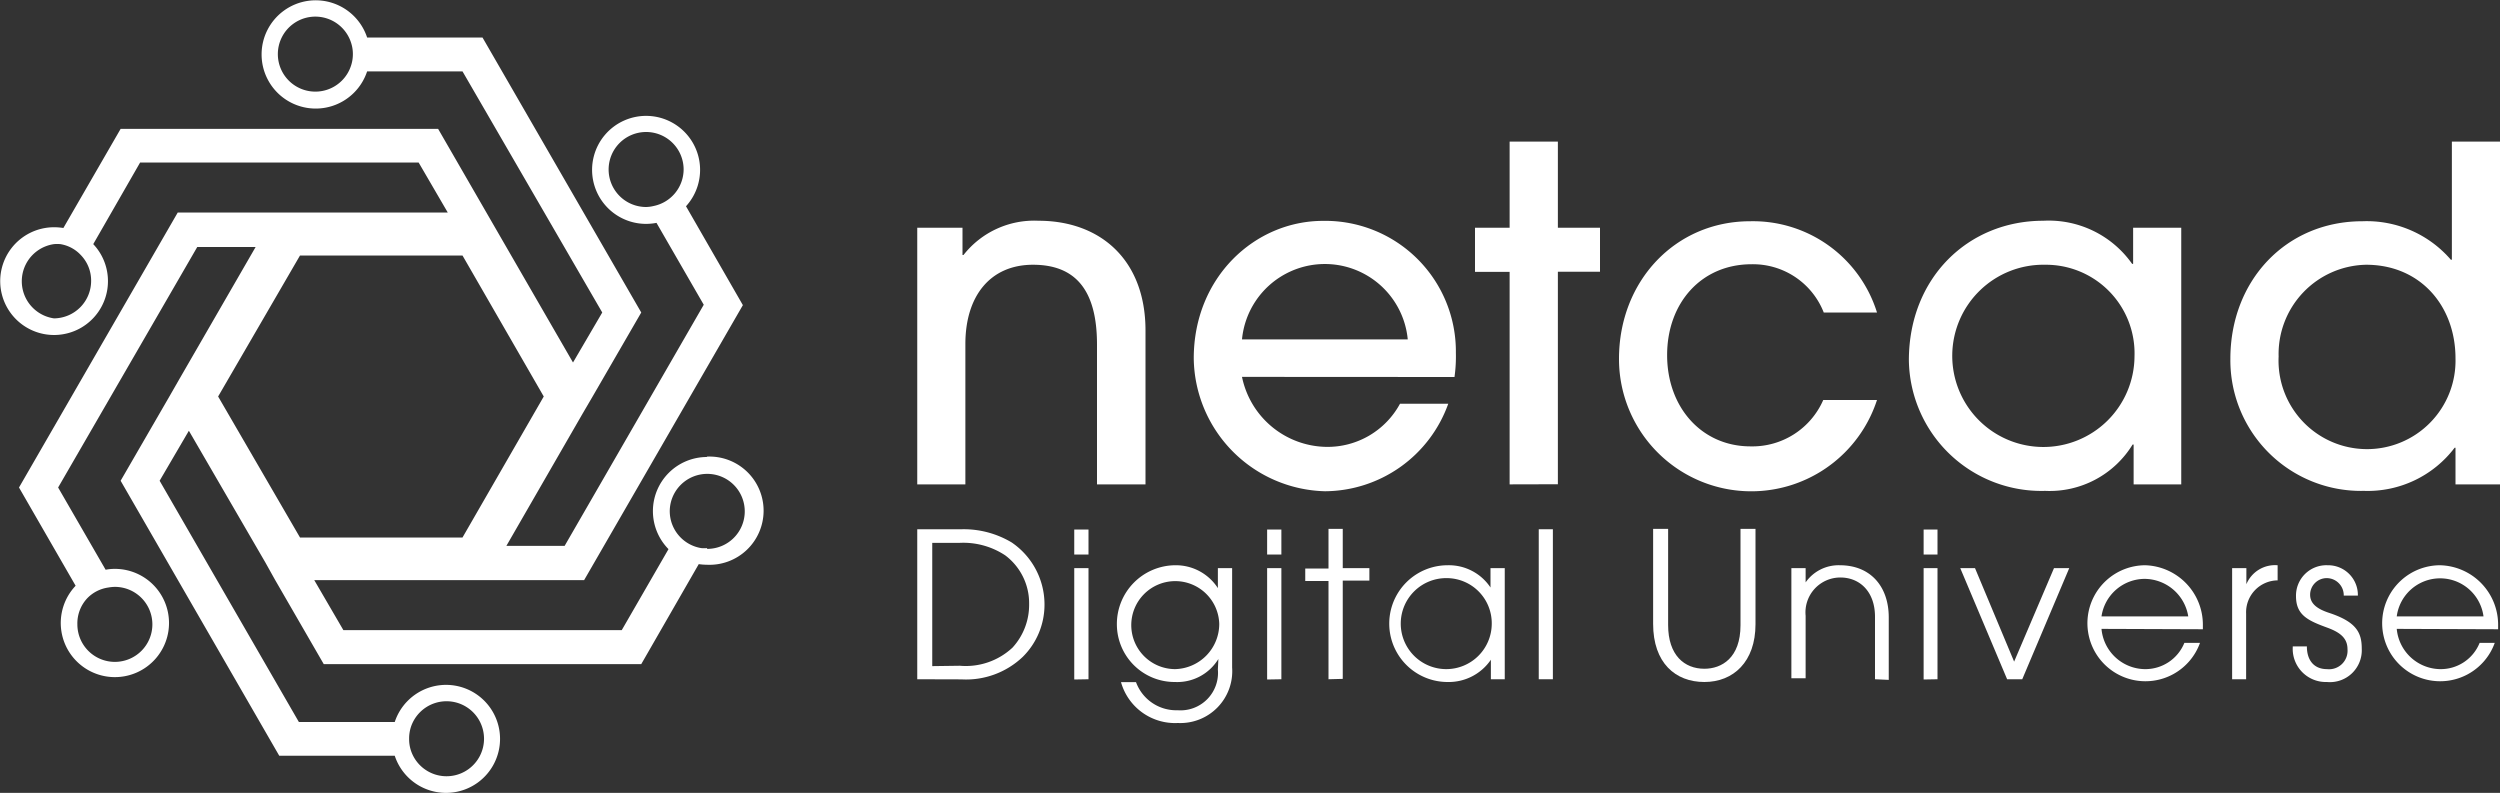 <svg xmlns="http://www.w3.org/2000/svg" viewBox="0 0 200 63.43"><rect x="0" y="0" width="200" height="63.43" fill="#333333" stroke="none"/><defs><style>.cls-1{fill:#fff;}</style></defs><title>ndu-white-text_1</title><g id="katman_2" data-name="katman 2"><g id="katman_1-2" data-name="katman 1"><path class="cls-1" d="M56.55,36.56a4.33,4.33,0,0,0-3.07,7.37l-3.74,6.48H27.47l-2.33-4H46.73l12.7-22L54.88,16.5a4.32,4.32,0,1,0-3.19,1.41,4.58,4.58,0,0,0,.83-.08l3.78,6.55L45.17,43.67H40.51l6.11-10.6.79-1.35L51.3,25h0L38.6,3H29.37a4.33,4.33,0,1,0,0,2.71H37L48.18,25l-2.34,4L39.73,18.42h0l-4.68-8.11H9.65L5.07,18.24a4.56,4.56,0,0,0-.75-.06,4.31,4.31,0,1,0,3.14,1.35L11.21,13H33.49l2.33,4H14.22l-12.7,22,4.53,7.86a4.33,4.33,0,1,0,3.14-1.35,3.64,3.64,0,0,0-.74.07l-3.8-6.58L15.78,19.76h4.67l-6.12,10.6-.78,1.36-3.9,6.74h0l12.69,22h9.24a4.32,4.32,0,1,0,0-2.7H23.91L12.77,38.46l2.34-4L21.23,45,22,46.38l3.9,6.75H51.3l4.6-8a4.74,4.74,0,0,0,.65.05,4.33,4.33,0,1,0,0-8.65Zm-4.86-20a3,3,0,1,1,3-3,3,3,0,0,1-2.4,2.92A2.76,2.76,0,0,1,51.69,16.56ZM28.08,5.26a3,3,0,1,1,0-1.86,2.88,2.88,0,0,1,.15.93A2.92,2.92,0,0,1,28.08,5.26ZM4.32,25.47a3,3,0,0,1,0-5.94,2.84,2.84,0,0,1,.51,0,2.85,2.85,0,0,1,1.64.88,2.93,2.93,0,0,1,.82,2A3,3,0,0,1,4.32,25.47ZM7,47.84A2.91,2.91,0,0,1,8.68,47a3.14,3.14,0,0,1,.51-.05,3,3,0,1,1-3,3A2.94,2.94,0,0,1,7,47.84ZM32.87,58.17a3,3,0,1,1,0,1.86,2.91,2.91,0,0,1-.14-.93A3,3,0,0,1,32.87,58.17ZM17.45,31.72,24,20.44H37L43.5,31.72,37,43H24Zm39.1,12.13a3.15,3.15,0,0,1-.44,0,3,3,0,0,1-2.53-2.94,3,3,0,1,1,3,3Z"/><path class="cls-1" d="M87.76,38.75V27.56c0-4.34-1.71-6.38-5.12-6.38s-5.41,2.49-5.41,6.34V38.75H73.38V18.22H77V20.4h.08a7.19,7.19,0,0,1,6-2.74c4.93,0,8.56,3.11,8.56,8.78V38.75Z"/><path class="cls-1" d="M99.36,30.15a7,7,0,0,0,6.74,5.6A6.59,6.59,0,0,0,112,32.3h3.86a10.54,10.54,0,0,1-9.86,7A10.77,10.77,0,0,1,95.5,28.67c0-6.49,4.89-11,10.34-11a10.45,10.45,0,0,1,10.63,10.56,11.78,11.78,0,0,1-.11,1.93Zm13.26-3a6.66,6.66,0,0,0-13.26,0Z"/><path class="cls-1" d="M120.77,38.75v-17H118V18.22h2.77V11.33h3.86v6.89H128v3.52h-3.37v17Z"/><path class="cls-1" d="M150.16,32a10.58,10.58,0,0,1-20.64-3.3c0-6.19,4.48-11,10.49-11A10.39,10.39,0,0,1,150.16,25H145.9a6.08,6.08,0,0,0-5.78-3.86c-4,0-6.75,3.08-6.75,7.27s2.78,7.3,6.67,7.3A6.19,6.19,0,0,0,145.86,32Z"/><path class="cls-1" d="M170.69,38.75V35.56h-.08a7.78,7.78,0,0,1-7,3.71,10.6,10.6,0,0,1-10.9-10.45c0-6.56,4.71-11.16,10.75-11.16a8.16,8.16,0,0,1,7.11,3.45h.08V18.22h3.85V38.75Zm.07-10.23a7.09,7.09,0,0,0-7.15-7.34,7.29,7.29,0,1,0,7.15,7.34Z"/><path class="cls-1" d="M196.44,38.75V35.82h-.07a8.73,8.73,0,0,1-7.26,3.45A10.45,10.45,0,0,1,178.43,28.7c0-6.26,4.45-11,10.56-11a8.89,8.89,0,0,1,7.08,3.08h.08V11.33H200V38.75Zm-7.15-17.57a7.14,7.14,0,0,0-7,7.34,7.08,7.08,0,1,0,14.15.15C196.44,24.48,193.63,21.18,189.29,21.18Z"/><path class="cls-1" d="M73.38,54.34v-12h3.56a7.47,7.47,0,0,1,4,1.06,6,6,0,0,1,2.62,5,5.87,5.87,0,0,1-1.74,4.15,6.58,6.58,0,0,1-4.91,1.8Zm3.41-1.08A5.47,5.47,0,0,0,81,51.81a5.06,5.06,0,0,0,1.33-3.48,4.78,4.78,0,0,0-1.91-3.9,6.07,6.07,0,0,0-3.68-1H74.58v9.86Z"/><path class="cls-1" d="M85.94,44.36v-2h1.14v2Zm0,10V45.45h1.14v8.89Z"/><path class="cls-1" d="M97.47,52.72h0A3.86,3.86,0,0,1,94,54.56a4.62,4.62,0,0,1-4.65-4.62A4.7,4.7,0,0,1,94,45.22a4,4,0,0,1,3.43,1.83h0v-1.6h1.14V53.4a4.15,4.15,0,0,1-4.34,4.44,4.49,4.49,0,0,1-4.55-3.27h1.2a3.43,3.43,0,0,0,3.33,2.25,3,3,0,0,0,3.22-3.26Zm.07-2.81A3.52,3.52,0,1,0,94,53.53,3.62,3.62,0,0,0,97.54,49.91Z"/><path class="cls-1" d="M101.37,44.36v-2h1.14v2Zm0,10V45.45h1.14v8.89Z"/><path class="cls-1" d="M106.28,54.34V46.48h-1.86v-1h1.86V42.31h1.14v3.14h2.13v1h-2.13v7.86Z"/><path class="cls-1" d="M119.27,54.34V52.78h0a4.08,4.08,0,0,1-3.46,1.78,4.67,4.67,0,1,1,0-9.34A4,4,0,0,1,119.24,47h0V45.45h1.14v8.89Zm.07-4.43a3.61,3.61,0,0,0-3.58-3.66,3.64,3.64,0,1,0,3.58,3.66Z"/><path class="cls-1" d="M123.1,54.34v-12h1.13v12Z"/><path class="cls-1" d="M139.24,42.31h1.2v7.63c0,3-1.77,4.62-4.09,4.62s-4.1-1.53-4.1-4.65v-7.6h1.2V50c0,2.42,1.3,3.5,2.9,3.5,1.38,0,2.89-.86,2.89-3.48Z"/><path class="cls-1" d="M150,54.34v-5c0-2-1.21-3.14-2.77-3.14a2.79,2.79,0,0,0-2.78,3.06v5h-1.14V45.45h1.14v1.14h0a3.22,3.22,0,0,1,2.74-1.37c2.45,0,3.91,1.7,3.91,4.17v5Z"/><path class="cls-1" d="M153.89,44.36v-2H155v2Zm0,10V45.45H155v8.89Z"/><path class="cls-1" d="M160.57,54.34l-3.75-8.89H158l3.13,7.48,3.19-7.48h1.22l-3.76,8.89Z"/><path class="cls-1" d="M168.12,50.31a3.53,3.53,0,0,0,3.44,3.22,3.37,3.37,0,0,0,3.19-2.1H176a4.64,4.64,0,1,1-4.39-6.21A4.76,4.76,0,0,1,176.23,50c0,.12,0,.23,0,.34Zm6.94-1a3.56,3.56,0,0,0-3.5-3,3.51,3.51,0,0,0-3.44,3Z"/><path class="cls-1" d="M178.57,54.34V45.45h1.14v1.29h0a2.48,2.48,0,0,1,2.5-1.52v1.21h0a2.55,2.55,0,0,0-2.52,2.66v5.25Z"/><path class="cls-1" d="M187.5,47.65a1.37,1.37,0,0,0-1.34-1.4,1.33,1.33,0,0,0-1.35,1.33c0,.65.46,1.11,1.55,1.46,2.16.72,2.58,1.58,2.58,2.85a2.55,2.55,0,0,1-2.79,2.67,2.65,2.65,0,0,1-2.73-2.78v-.07h1.13c0,1.19.64,1.82,1.6,1.82a1.48,1.48,0,0,0,1.65-1.59c0-.86-.55-1.33-1.57-1.71-1.56-.57-2.55-1-2.55-2.53a2.43,2.43,0,0,1,2.53-2.48,2.38,2.38,0,0,1,2.42,2.43Z"/><path class="cls-1" d="M191.74,50.31a3.54,3.54,0,0,0,3.45,3.22,3.35,3.35,0,0,0,3.18-2.1h1.21a4.64,4.64,0,1,1-4.39-6.21A4.76,4.76,0,0,1,199.85,50c0,.12,0,.23,0,.34Zm6.94-1a3.5,3.5,0,0,0-6.94,0Z"/></g></g></svg>